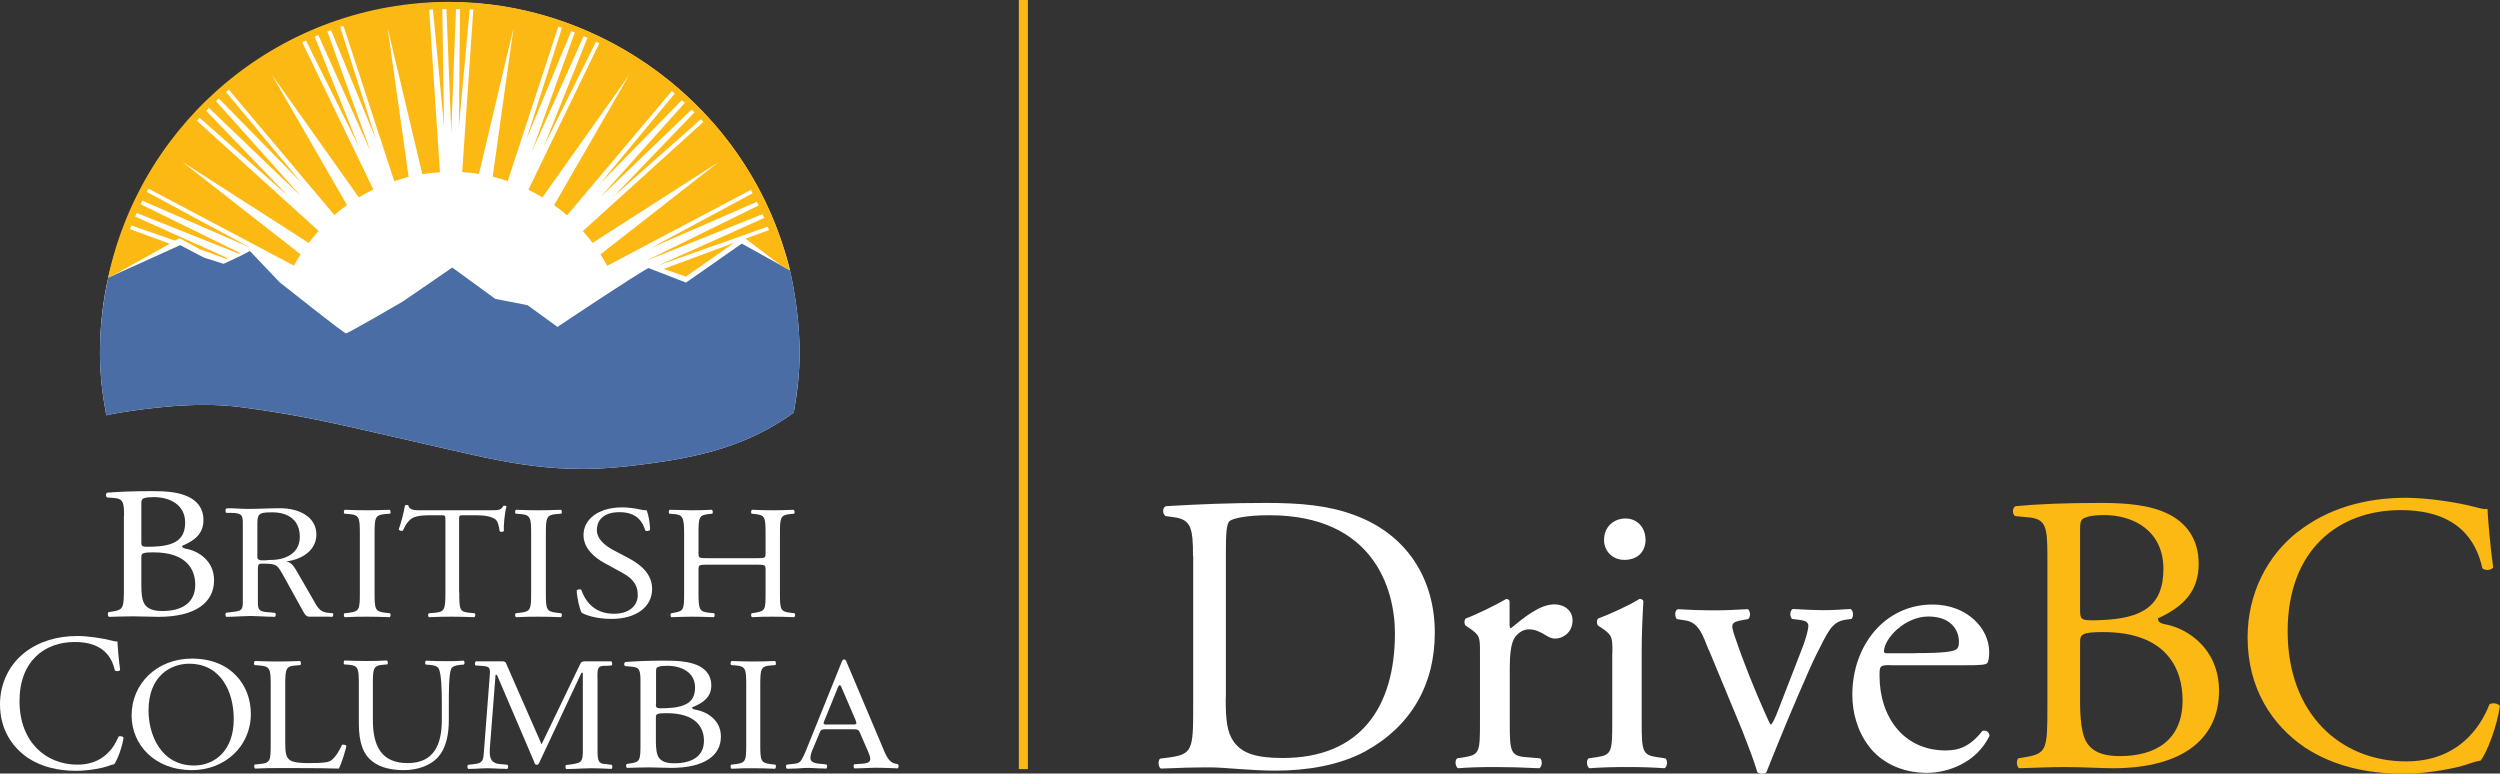 <svg width="223" height="69" viewBox="0 0 223 69" fill="none" xmlns="http://www.w3.org/2000/svg">
<rect x="0" y="0" width="223" height="69" fill="#333333" stroke="none"/>
<g clip-path="url(#clip0_4598_18208)">
<path d="M91.688 0H90.879V68.603H91.688V0Z" fill="#FDB913"/>
<path d="M106.417 49.591C106.417 47.104 106.234 46.356 104.754 46.142L103.975 46.036C103.685 45.852 103.655 45.288 104.006 45.151C107.028 44.968 109.913 44.861 112.935 44.861C115.957 44.861 118.445 45.074 120.765 45.929C125.573 47.668 127.985 51.727 127.985 56.427C127.985 61.127 125.817 64.819 121.757 67.032C119.437 68.283 116.522 68.741 113.79 68.741C111.515 68.741 109.241 68.451 107.989 68.451C106.494 68.451 105.212 68.481 103.548 68.558C103.334 68.451 103.258 67.886 103.471 67.672L104.296 67.566C106.356 67.276 106.433 66.864 106.433 63.125V49.606L106.417 49.591ZM109.333 62.286C109.333 64.178 109.44 65.307 110.05 66.162C110.828 67.26 112.187 67.612 114.431 67.612C121.33 67.612 124.428 63.095 124.428 56.488C124.428 52.582 122.551 45.959 113.225 45.959C111.119 45.959 109.989 46.249 109.699 46.463C109.409 46.676 109.348 47.562 109.348 49.164V62.286H109.333Z" fill="white"/>
<path d="M132.014 58.227C132.014 56.839 132.014 56.671 131.053 56.015L130.732 55.801C130.595 55.664 130.595 55.267 130.763 55.16C131.587 54.87 133.464 53.955 134.365 53.421C134.548 53.451 134.655 53.528 134.655 53.665V55.725C134.655 55.908 134.685 56.015 134.762 56.045C136.013 55.023 137.357 53.909 138.669 53.909C139.554 53.909 140.272 54.474 140.272 55.328C140.272 56.503 139.31 56.961 138.745 56.961C138.394 56.961 138.211 56.854 137.967 56.717C137.433 56.366 136.899 56.137 136.41 56.137C135.845 56.137 135.418 56.457 135.128 56.854C134.777 57.358 134.67 58.38 134.67 59.601V64.438C134.67 67.001 134.731 67.428 136.09 67.535L137.372 67.642C137.616 67.825 137.555 68.42 137.295 68.527C135.616 68.451 134.594 68.42 133.342 68.42C132.091 68.42 130.992 68.451 130.061 68.527C129.816 68.42 129.74 67.81 129.984 67.642L130.671 67.535C131.984 67.322 132.014 67.001 132.014 64.438V58.212V58.227Z" fill="white"/>
<path d="M143.828 58.227C143.828 56.839 143.828 56.671 142.867 56.015L142.546 55.801C142.409 55.664 142.409 55.267 142.577 55.16C143.401 54.87 145.431 53.955 146.24 53.421C146.423 53.421 146.56 53.497 146.591 53.635C146.515 54.886 146.438 56.579 146.438 58.044V64.438C146.438 67.001 146.515 67.352 147.797 67.535L148.545 67.642C148.789 67.825 148.728 68.42 148.468 68.527C147.4 68.451 146.377 68.42 145.126 68.42C143.874 68.42 142.775 68.451 141.783 68.527C141.539 68.42 141.462 67.81 141.707 67.642L142.454 67.535C143.767 67.352 143.813 67.001 143.813 64.438V58.212L143.828 58.227ZM146.789 48.096C146.789 49.377 145.904 49.942 144.897 49.942C143.798 49.942 143.08 49.118 143.08 48.172C143.08 46.997 143.935 46.249 145.003 46.249C146.072 46.249 146.774 47.104 146.774 48.096H146.789Z" fill="white"/>
<path d="M152.406 57.953C151.872 56.64 151.552 55.496 150.269 55.328L149.567 55.221C149.354 54.931 149.384 54.443 149.674 54.336C150.559 54.397 151.811 54.443 153.017 54.443C153.978 54.443 154.696 54.397 155.902 54.336C156.146 54.474 156.176 55.053 155.932 55.221L155.505 55.298C154.406 55.481 154.36 55.649 154.726 56.717C155.551 59.173 156.573 61.661 157.398 63.507C157.718 64.224 157.855 64.544 157.962 64.651C158.1 64.544 158.359 64.041 158.634 63.293C159.092 62.088 160.313 58.99 160.664 58.059C161.168 56.808 161.305 56.061 161.305 55.847C161.305 55.526 161.091 55.389 160.664 55.313L159.84 55.206C159.626 54.962 159.657 54.458 159.916 54.321C161.015 54.382 161.9 54.428 162.587 54.428C163.472 54.428 164.083 54.382 165.075 54.321C165.319 54.458 165.365 54.992 165.151 55.206L164.617 55.282C163.366 55.465 163.045 56.381 162.022 58.38C161.519 59.341 159.321 64.499 158.741 65.963C158.39 66.849 158.039 67.672 157.565 68.878C157.489 68.985 157.352 69.015 157.214 69.015C157.031 69.015 156.863 68.985 156.756 68.878C156.466 67.886 155.932 66.498 155.413 65.17L152.422 57.953H152.406Z" fill="white"/>
<path d="M168.616 59.326C167.685 59.326 167.655 59.402 167.655 60.287C167.655 63.888 169.746 66.94 173.562 66.94C174.737 66.94 175.729 66.589 176.828 65.201C177.179 65.094 177.423 65.307 177.469 65.628C176.294 68.054 173.729 68.939 171.883 68.939C169.563 68.939 167.746 67.947 166.723 66.589C165.655 65.201 165.228 63.522 165.228 61.966C165.228 57.587 168.112 53.924 172.386 53.924C175.439 53.924 177.438 56.03 177.438 58.166C177.438 58.67 177.362 58.944 177.301 59.097C177.194 59.311 176.691 59.341 175.195 59.341H168.616V59.326ZM170.829 58.258C173.455 58.258 174.248 58.12 174.523 57.907C174.63 57.831 174.737 57.693 174.737 57.236C174.737 56.244 174.065 54.992 172.005 54.992C169.944 54.992 168.082 56.915 168.051 58.09C168.051 58.166 168.051 58.273 168.296 58.273H170.814L170.829 58.258Z" fill="white"/>
<path d="M182.628 49.591C182.628 46.951 182.491 46.28 180.888 46.142L179.743 46.036C179.469 45.822 179.499 45.288 179.789 45.151C181.712 44.968 184.124 44.861 187.436 44.861C189.68 44.861 191.817 45.044 193.419 45.852C194.946 46.6 196.121 48.019 196.121 50.293C196.121 52.856 194.625 54.169 192.488 55.16C192.488 55.511 192.778 55.618 193.16 55.694C195.083 56.045 197.937 57.831 197.937 61.63C197.937 65.75 194.869 68.527 188.474 68.527C187.436 68.527 185.696 68.42 184.2 68.42C182.704 68.42 181.422 68.496 180.11 68.527C179.896 68.42 179.82 67.856 180.033 67.642L180.674 67.535C182.567 67.215 182.628 66.833 182.628 63.095V49.576V49.591ZM185.543 54.321C185.543 55.313 185.574 55.389 187.39 55.313C191.023 55.176 192.977 54.108 192.977 50.751C192.977 47.394 190.382 45.944 187.68 45.944C186.902 45.944 186.368 46.02 186.047 46.158C185.696 46.264 185.543 46.448 185.543 47.089V54.306V54.321ZM185.543 62.576C185.543 63.858 185.62 65.674 186.291 66.452C186.963 67.276 188.031 67.444 189.1 67.444C192.275 67.444 194.686 66.025 194.686 62.469C194.686 59.662 193.267 56.381 187.604 56.381C185.681 56.381 185.543 56.595 185.543 57.312V62.576Z" fill="#FDB913"/>
<path d="M204.989 47.424C207.584 45.395 210.896 44.403 214.59 44.403C216.513 44.403 219.215 44.8 220.894 45.257C221.321 45.364 221.565 45.441 221.886 45.395C221.916 46.219 222.1 48.462 222.39 50.629C222.206 50.873 221.672 50.918 221.428 50.69C220.894 48.279 219.291 45.502 214.132 45.502C208.683 45.502 204.058 48.95 204.058 56.32C204.058 63.69 208.79 67.917 214.62 67.917C219.215 67.917 221.245 64.926 222.054 62.836C222.298 62.652 222.832 62.729 222.985 62.973C222.741 64.819 221.81 67.169 221.275 67.84C220.848 67.917 220.421 68.054 220.024 68.191C219.245 68.481 216.681 69.015 214.407 69.015C211.201 69.015 208.149 68.374 205.539 66.635C202.7 64.682 200.486 61.447 200.486 56.854C200.486 52.902 202.272 49.53 204.974 47.424H204.989Z" fill="#FDB913"/>
<path d="M70.395 23.804C66.61 9.247 53.438 0.199 40.189 0.199C26.94 0.199 13.279 9.461 9.677 24.674C9.173 26.795 8.914 29.16 8.914 31.433C8.914 33.447 9.128 35.141 9.479 37.048C9.753 36.987 9.876 36.957 10.181 36.896C13.02 36.408 17.507 35.812 21.338 36.301C27.429 37.079 31.229 38.101 37.67 39.551C44.096 41.001 48.843 42.374 55.773 41.611C61.848 40.94 65.999 39.993 70.06 37.323L70.38 37.109C70.456 37.064 70.716 36.85 70.808 36.789C71.113 35.05 71.326 33.325 71.326 31.51C71.326 28.961 70.96 26.184 70.395 23.819" fill="white"/>
<path d="M9.662 24.75C9.402 25.986 8.914 28.32 8.914 31.433C8.914 33.447 9.128 35.141 9.479 37.048C9.753 36.987 9.876 36.957 10.181 36.896C13.02 36.407 17.507 35.812 21.338 36.3C27.429 37.063 31.229 38.101 37.67 39.551C44.096 41 48.843 42.373 55.773 41.611C61.848 40.939 65.999 39.993 70.06 37.323L70.38 37.109C70.441 37.063 70.731 36.85 70.808 36.789C71.097 35.049 71.326 33.325 71.326 31.509C71.326 29.068 70.991 26.428 70.472 24.124L66.167 21.729L61.191 25.207L57.849 23.91C56.719 24.475 49.729 29.16 49.729 29.16L47.057 27.222L44.173 26.657L40.342 23.865L35.946 26.886C35.946 26.886 31.046 29.739 30.863 29.739C30.68 29.739 24.941 25.177 24.941 25.177L22.285 22.385C21.827 22.674 20.026 23.498 20.026 23.498L19.934 23.529L18.194 22.98L16.073 21.866L9.631 24.78L9.662 24.75Z" fill="#4A6DA6"/>
<path d="M11.066 46.051C11.066 44.8 10.99 44.479 10.15 44.418L9.555 44.372C9.402 44.266 9.418 44.022 9.57 43.945C10.578 43.869 11.845 43.808 13.585 43.808C14.76 43.808 15.889 43.884 16.729 44.281C17.538 44.632 18.148 45.303 18.148 46.387C18.148 47.607 17.37 48.218 16.24 48.691C16.24 48.858 16.393 48.904 16.591 48.95C17.599 49.118 19.095 49.957 19.095 51.758C19.095 53.711 17.492 55.023 14.119 55.023C13.585 55.023 12.653 54.977 11.875 54.977C11.097 54.977 10.41 55.008 9.723 55.023C9.616 54.977 9.57 54.703 9.692 54.596L10.028 54.55C11.02 54.397 11.051 54.214 11.051 52.444V46.051H11.066ZM12.608 48.294C12.608 48.767 12.623 48.797 13.585 48.767C15.492 48.706 16.515 48.202 16.515 46.615C16.515 45.029 15.157 44.342 13.722 44.342C13.31 44.342 13.035 44.372 12.867 44.433C12.684 44.495 12.608 44.571 12.608 44.876V48.294ZM12.608 52.2C12.608 52.81 12.638 53.665 13.005 54.031C13.356 54.413 13.92 54.504 14.485 54.504C16.149 54.504 17.416 53.833 17.416 52.154C17.416 50.827 16.668 49.27 13.691 49.27C12.684 49.27 12.608 49.362 12.608 49.713V52.2Z" fill="white"/>
<path d="M32.099 47.699C32.099 46.173 32.069 45.929 31.122 45.852L30.726 45.822C30.634 45.761 30.664 45.502 30.756 45.471C31.55 45.502 32.099 45.517 32.771 45.517C33.442 45.517 33.946 45.502 34.755 45.471C34.847 45.517 34.877 45.776 34.786 45.822L34.389 45.852C33.442 45.929 33.412 46.173 33.412 47.699V52.826C33.412 54.352 33.442 54.55 34.389 54.657L34.786 54.703C34.877 54.764 34.847 55.023 34.755 55.053C33.961 55.023 33.412 55.008 32.771 55.008C32.099 55.008 31.55 55.008 30.756 55.053C30.664 55.008 30.634 54.779 30.726 54.703L31.122 54.657C32.069 54.55 32.099 54.352 32.099 52.826V47.699Z" fill="white"/>
<path d="M40.967 52.856C40.967 54.367 40.998 54.581 41.868 54.657L42.341 54.703C42.432 54.764 42.402 55.023 42.31 55.053C41.456 55.023 40.952 55.008 40.341 55.008C39.731 55.008 39.227 55.008 38.266 55.053C38.174 55.008 38.144 54.764 38.266 54.703L38.8 54.657C39.655 54.581 39.731 54.367 39.731 52.856V46.417C39.731 45.975 39.731 45.959 39.288 45.959H38.464C37.823 45.959 36.999 45.99 36.617 46.325C36.251 46.646 36.114 46.951 35.946 47.317C35.823 47.409 35.61 47.317 35.564 47.226C35.808 46.57 36.022 45.654 36.129 45.074C36.175 45.044 36.373 45.029 36.419 45.074C36.51 45.532 36.999 45.517 37.686 45.517H43.745C44.554 45.517 44.691 45.486 44.905 45.12C44.982 45.09 45.15 45.12 45.18 45.166C45.012 45.761 44.905 46.921 44.951 47.348C44.89 47.47 44.63 47.47 44.569 47.378C44.524 47.027 44.417 46.493 44.188 46.325C43.852 46.081 43.272 45.959 42.448 45.959H41.379C40.937 45.959 40.952 45.959 40.952 46.448V52.856H40.967Z" fill="white"/>
<path d="M47.378 47.699C47.378 46.173 47.347 45.929 46.401 45.852L46.004 45.822C45.913 45.761 45.943 45.502 46.035 45.471C46.828 45.502 47.378 45.517 48.05 45.517C48.721 45.517 49.24 45.502 50.034 45.471C50.125 45.517 50.156 45.776 50.064 45.822L49.667 45.852C48.721 45.929 48.691 46.173 48.691 47.699V52.826C48.691 54.352 48.721 54.55 49.667 54.657L50.064 54.703C50.156 54.764 50.125 55.023 50.034 55.053C49.24 55.023 48.691 55.008 48.05 55.008C47.408 55.008 46.844 55.008 46.035 55.053C45.943 55.008 45.913 54.779 46.004 54.703L46.401 54.657C47.347 54.55 47.378 54.352 47.378 52.826V47.699Z" fill="white"/>
<path d="M54.537 55.206C53.117 55.206 52.217 54.84 51.896 54.672C51.698 54.352 51.469 53.329 51.438 52.658C51.514 52.566 51.774 52.536 51.85 52.612C52.11 53.344 52.797 54.748 54.766 54.748C56.2 54.748 56.887 53.955 56.887 53.1C56.887 52.459 56.735 51.758 55.498 51.086L53.88 50.201C53.026 49.728 52.049 48.904 52.049 47.729C52.049 46.371 53.3 45.257 55.514 45.257C56.032 45.257 56.658 45.349 57.086 45.441C57.299 45.502 57.544 45.517 57.681 45.517C57.834 45.868 57.986 46.661 57.986 47.272C57.91 47.363 57.65 47.409 57.559 47.317C57.345 46.631 56.887 45.685 55.254 45.685C53.621 45.685 53.239 46.615 53.239 47.287C53.239 48.126 54.063 48.721 54.689 49.057L56.048 49.774C57.116 50.339 58.169 51.163 58.169 52.536C58.169 54.123 56.765 55.206 54.552 55.206H54.537Z" fill="white"/>
<path d="M63.084 50.369C62.336 50.369 62.306 50.4 62.306 50.827V52.856C62.306 54.367 62.382 54.565 63.252 54.657L63.695 54.703C63.786 54.764 63.756 55.023 63.664 55.053C62.825 55.023 62.306 55.008 61.695 55.008C61.024 55.008 60.505 55.038 59.894 55.053C59.803 55.008 59.772 54.779 59.864 54.703L60.123 54.657C60.993 54.504 61.024 54.367 61.024 52.856V47.668C61.024 46.158 60.917 45.913 60.108 45.852L59.711 45.822C59.619 45.761 59.65 45.502 59.742 45.471C60.505 45.471 61.024 45.517 61.695 45.517C62.306 45.517 62.825 45.502 63.496 45.471C63.588 45.517 63.618 45.776 63.527 45.822L63.237 45.852C62.336 45.944 62.306 46.158 62.306 47.668V49.331C62.306 49.774 62.336 49.789 63.084 49.789H67.511C68.258 49.789 68.289 49.774 68.289 49.331V47.668C68.289 46.158 68.258 45.944 67.343 45.852L67.053 45.822C66.961 45.761 66.992 45.502 67.083 45.471C67.801 45.502 68.32 45.517 68.961 45.517C69.602 45.517 70.09 45.502 70.792 45.471C70.884 45.517 70.914 45.776 70.823 45.822L70.502 45.852C69.602 45.944 69.571 46.158 69.571 47.668V52.856C69.571 54.367 69.602 54.55 70.502 54.657L70.869 54.703C70.96 54.764 70.93 55.023 70.838 55.053C70.09 55.023 69.571 55.008 68.961 55.008C68.32 55.008 67.77 55.008 67.083 55.053C66.992 55.008 66.961 54.779 67.053 54.703L67.343 54.657C68.289 54.504 68.289 54.367 68.289 52.856V50.827C68.289 50.4 68.258 50.369 67.511 50.369H63.084Z" fill="white"/>
<path d="M2.198 58.212C3.465 57.22 5.098 56.732 6.899 56.732C7.845 56.732 9.158 56.93 9.982 57.144C10.196 57.19 10.318 57.236 10.471 57.22C10.486 57.617 10.578 58.716 10.715 59.768C10.623 59.891 10.364 59.906 10.242 59.799C9.982 58.609 9.189 57.266 6.67 57.266C3.999 57.266 1.74 58.944 1.74 62.545C1.74 66.147 4.06 68.207 6.914 68.207C9.158 68.207 10.15 66.742 10.562 65.719C10.684 65.628 10.944 65.658 11.02 65.796C10.898 66.696 10.44 67.84 10.181 68.176C9.967 68.207 9.769 68.283 9.57 68.359C9.189 68.496 7.937 68.756 6.808 68.756C5.235 68.756 3.74 68.435 2.473 67.596C1.084 66.635 0 65.063 0 62.82C0 60.898 0.87 59.25 2.198 58.212Z" fill="white"/>
<path d="M11.738 63.827C11.738 60.959 14.012 58.746 17.126 58.746C20.621 58.746 22.376 61.142 22.376 63.675C22.376 66.589 20.041 68.695 17.126 68.695C13.768 68.695 11.738 66.406 11.738 63.812V63.827ZM20.85 64.132C20.85 61.767 19.751 59.204 16.866 59.204C15.294 59.204 13.249 60.226 13.249 63.385C13.249 65.506 14.332 68.283 17.309 68.283C19.125 68.283 20.85 66.986 20.85 64.148V64.132Z" fill="white"/>
<path d="M39.41 62.591C39.41 61.706 39.38 60.043 39.12 59.616C39.014 59.433 38.739 59.341 38.357 59.311L37.976 59.28C37.884 59.173 37.915 58.99 38.006 58.929C38.586 58.96 39.151 58.975 39.746 58.975C40.387 58.975 40.799 58.975 41.349 58.929C41.471 59.005 41.456 59.189 41.379 59.28L41.013 59.311C40.632 59.341 40.342 59.463 40.25 59.646C40.036 60.119 40.036 61.783 40.036 62.576V64.209C40.036 65.46 39.822 66.787 38.968 67.642C38.311 68.313 37.182 68.695 36.052 68.695C34.999 68.695 33.946 68.512 33.198 67.901C32.389 67.276 32.008 66.223 32.008 64.514V61.111C32.008 59.616 31.977 59.372 31.092 59.295L30.71 59.265C30.619 59.204 30.649 58.96 30.741 58.914C31.504 58.944 32.023 58.96 32.633 58.96C33.244 58.96 33.763 58.96 34.511 58.914C34.602 58.96 34.633 59.204 34.541 59.265L34.175 59.295C33.29 59.372 33.259 59.616 33.259 61.111V64.224C33.259 66.543 34.022 68.069 36.358 68.069C38.693 68.069 39.41 66.436 39.41 64.239V62.576V62.591Z" fill="white"/>
<path d="M57.131 60.852C57.131 59.784 57.07 59.509 56.307 59.463L55.773 59.417C55.636 59.341 55.651 59.112 55.788 59.051C56.689 58.975 57.818 58.929 59.375 58.929C60.428 58.929 61.436 59.005 62.184 59.326C62.901 59.631 63.45 60.211 63.45 61.127C63.45 62.164 62.748 62.698 61.741 63.095C61.741 63.248 61.878 63.278 62.061 63.309C62.962 63.461 64.305 64.163 64.305 65.704C64.305 67.367 62.87 68.496 59.864 68.496C59.375 68.496 58.566 68.451 57.864 68.451C57.162 68.451 56.566 68.481 55.941 68.496C55.834 68.451 55.803 68.222 55.91 68.145L56.215 68.1C57.101 67.978 57.131 67.81 57.131 66.299V60.837V60.852ZM58.505 62.774C58.505 63.171 58.52 63.202 59.375 63.171C61.084 63.11 62 62.683 62 61.325C62 59.967 60.779 59.387 59.512 59.387C59.146 59.387 58.902 59.417 58.749 59.478C58.581 59.524 58.52 59.585 58.52 59.845V62.774H58.505ZM58.505 66.116C58.505 66.635 58.535 67.367 58.856 67.688C59.177 68.023 59.68 68.085 60.169 68.085C61.649 68.085 62.794 67.505 62.794 66.07C62.794 64.941 62.123 63.614 59.467 63.614C58.566 63.614 58.505 63.705 58.505 63.995V66.116Z" fill="white"/>
<path d="M29.657 54.703L29.26 54.657C29.184 54.657 29.108 54.642 29.047 54.626C28.466 54.52 28.222 54.001 27.948 53.512L26.558 51.102C26.314 50.705 26.07 50.156 25.521 50.079C26.94 49.911 28.222 49.087 28.222 47.684C28.222 46.066 26.62 45.334 25.002 45.334C24.025 45.334 23.078 45.395 22.086 45.395C21.537 45.395 20.957 45.334 20.423 45.334C20.117 45.334 20.117 45.395 20.117 45.563C20.117 45.807 20.224 45.746 20.545 45.746C21.735 45.746 21.659 46.036 21.659 47.027V53.329C21.659 54.23 21.735 54.504 20.789 54.581C20.789 54.581 20.636 54.581 20.56 54.611L20.163 54.657C20.072 54.748 20.102 54.977 20.194 55.023C20.407 55.023 20.789 55.008 20.789 55.008C21.308 54.992 21.842 54.947 22.361 54.947C22.88 54.947 23.399 54.992 23.918 55.008C24.101 55.008 24.299 55.008 24.513 55.023C24.605 54.977 24.635 54.748 24.544 54.672L24.132 54.626C24.055 54.626 23.903 54.611 23.903 54.611C22.941 54.55 23.002 54.275 23.002 53.344V50.964C23.002 50.827 22.987 50.461 23.078 50.354C23.17 50.262 23.323 50.278 23.46 50.278C24.757 50.278 24.742 50.4 25.353 51.483L27.016 54.489C27.154 54.718 27.261 55.008 27.596 55.008H29.047C29.23 55.008 29.428 55.008 29.642 55.023C29.733 54.977 29.764 54.748 29.672 54.672L29.657 54.703ZM23.826 49.972C23.536 49.972 22.956 50.079 22.956 49.698V46.936C22.956 45.852 22.987 45.7 24.284 45.7C25.795 45.7 26.742 46.463 26.742 47.882C26.742 48.508 26.513 49.072 25.963 49.454C25.307 49.896 24.62 49.957 23.826 49.957V49.972Z" fill="white"/>
<path d="M24.147 61.172C24.147 59.662 24.116 59.433 23.109 59.357L22.712 59.326C22.621 59.265 22.651 59.006 22.743 58.96C23.628 58.99 24.162 59.006 24.803 59.006C25.444 59.006 25.963 58.99 26.757 58.96C26.849 59.006 26.879 59.265 26.788 59.326L26.406 59.357C25.475 59.418 25.444 59.662 25.444 61.172V66.177C25.444 67.093 25.49 67.459 25.78 67.734C25.948 67.886 26.253 68.069 27.505 68.069C28.848 68.069 29.184 68.008 29.443 67.886C29.764 67.718 30.176 67.184 30.497 66.452C30.588 66.376 30.893 66.452 30.893 66.543C30.893 66.711 30.451 68.176 30.222 68.558C29.413 68.527 27.917 68.512 26.284 68.512H24.819C24.162 68.512 23.643 68.512 22.758 68.558C22.666 68.512 22.636 68.283 22.727 68.192L23.201 68.146C24.116 68.054 24.147 67.856 24.147 66.345V61.157V61.172Z" fill="white"/>
<path d="M66.564 61.203C66.564 59.677 66.534 59.433 65.618 59.357L65.221 59.326C65.129 59.265 65.16 59.006 65.252 58.96C66.03 58.99 66.549 59.006 67.205 59.006C67.862 59.006 68.35 58.99 69.129 58.96C69.22 59.006 69.251 59.265 69.159 59.326L68.762 59.357C67.846 59.418 67.816 59.677 67.816 61.203V66.33C67.816 67.856 67.846 68.054 68.762 68.161L69.159 68.207C69.251 68.268 69.22 68.527 69.129 68.573C68.35 68.542 67.816 68.527 67.205 68.527C66.549 68.527 66.03 68.527 65.252 68.573C65.16 68.527 65.129 68.298 65.221 68.207L65.618 68.161C66.534 68.054 66.564 67.856 66.564 66.33V61.203Z" fill="white"/>
<path d="M54.14 68.161C54.063 68.161 53.911 68.146 53.911 68.146C53.743 68.13 53.605 68.1 53.483 67.978C53.285 67.764 53.3 67.154 53.3 66.91V60.608C53.3 60.333 53.239 59.738 53.438 59.525C53.544 59.418 53.758 59.387 53.941 59.387C54.013 59.387 54.084 59.387 54.155 59.387L54.552 59.357C54.643 59.296 54.613 59.036 54.521 58.99C54.308 58.99 54.109 58.99 53.926 58.99H52.232C52.049 58.99 51.881 58.99 51.774 59.189L48.309 66.391L45.256 59.433C45.15 59.189 45.134 58.99 44.814 58.99H43.043C42.86 58.99 42.661 58.99 42.448 58.99C42.356 59.036 42.326 59.296 42.417 59.357L42.814 59.387C42.891 59.387 43.043 59.403 43.043 59.403C43.7 59.448 43.745 59.586 43.684 60.288L43.165 67.047C43.119 67.719 43.089 68.085 42.371 68.146C42.371 68.146 42.219 68.161 42.143 68.176L41.746 68.222C41.654 68.314 41.685 68.543 41.776 68.588C41.99 68.588 42.356 68.573 42.356 68.573C42.723 68.558 43.089 68.527 43.455 68.527C43.852 68.527 44.249 68.558 44.646 68.573C44.829 68.573 45.027 68.573 45.241 68.588C45.333 68.543 45.363 68.314 45.272 68.222L44.875 68.176C44.768 68.176 44.646 68.161 44.646 68.161C43.623 68.1 43.638 67.368 43.715 66.483L44.203 60.196H44.325L47.637 67.932C47.668 68.039 47.714 68.222 47.882 68.222C48.034 68.222 48.08 68.054 48.141 67.947L51.865 60.013H51.988V66.925C51.988 67.2 52.018 67.764 51.728 67.978C51.575 68.085 51.102 68.161 51.102 68.161C51.041 68.161 50.965 68.176 50.889 68.192L50.492 68.237C50.4 68.329 50.431 68.558 50.522 68.603C50.736 68.603 51.102 68.588 51.102 68.588C51.636 68.573 52.186 68.527 52.751 68.527C53.148 68.527 53.926 68.558 53.926 68.558C54.109 68.558 54.323 68.588 54.537 68.588C54.628 68.543 54.659 68.314 54.567 68.222L54.17 68.176L54.14 68.161Z" fill="white"/>
<path d="M80.103 68.191L80.057 68.145C79.981 68.145 79.904 68.13 79.844 68.115C79.218 67.978 78.973 67.23 78.745 66.696L75.539 59.112C75.509 59.021 75.448 58.822 75.31 58.822C75.142 58.822 75.081 59.036 75.035 59.158L71.983 66.726C71.876 67.016 71.586 67.703 71.388 67.917C71.235 68.085 71.021 68.115 70.807 68.13C70.807 68.13 70.639 68.145 70.548 68.161L70.166 68.207C70.075 68.298 70.105 68.527 70.197 68.573C70.411 68.573 70.792 68.558 70.792 68.558C71.204 68.558 71.632 68.496 72.044 68.496C72.395 68.496 72.746 68.527 73.097 68.542C73.097 68.542 73.479 68.542 73.692 68.558C73.784 68.512 73.814 68.283 73.723 68.191L73.326 68.145C73.25 68.145 73.112 68.13 73.112 68.13C72.746 68.085 72.288 68.023 72.288 67.612C72.288 67.337 72.41 67.016 72.517 66.787L72.99 65.658C73.234 65.109 73.127 65.048 73.769 65.048H75.921C76.684 65.048 76.562 65.048 76.898 65.811L77.401 66.955C77.478 67.154 77.63 67.489 77.63 67.688C77.63 68.069 77.218 68.1 76.821 68.13C76.821 68.13 76.699 68.13 76.577 68.145L76.195 68.176C76.104 68.268 76.134 68.496 76.226 68.542C76.44 68.542 76.821 68.527 76.821 68.527C77.279 68.512 77.722 68.481 78.165 68.481C78.714 68.481 79.279 68.512 79.828 68.527C80.011 68.527 79.859 68.527 80.072 68.542C80.164 68.496 80.195 68.268 80.103 68.191ZM75.906 64.621H74.043C74.043 64.621 73.463 64.682 73.463 64.529C73.463 64.483 73.494 64.392 73.509 64.346L74.639 61.569C74.639 61.569 74.776 61.111 74.913 61.111C75.005 61.111 75.142 61.508 75.173 61.569L76.287 64.163C76.287 64.163 76.394 64.438 76.394 64.499C76.394 64.666 76.012 64.621 75.921 64.621H75.906Z" fill="white"/>
<path d="M65.496 21.652L59.192 23.987L61.176 24.673L65.496 21.652Z" fill="#FDB913"/>
<path d="M15.141 21.744L11.6 20.432C11.646 20.325 11.677 20.218 11.722 20.111L15.614 21.469L15.996 21.24L17.858 22.247L20.178 23.087L20.316 23.026L12.058 19.318C12.104 19.211 12.15 19.104 12.195 18.997L21.293 22.629L21.415 22.568L12.547 18.219C12.592 18.112 12.638 18.006 12.699 17.899L22.331 22.095L13.096 17.12C13.142 17.029 13.188 16.937 13.249 16.831L26.223 23.697C26.406 23.346 26.604 23.01 26.818 22.69L16.256 14.435L27.535 21.668C27.81 21.301 28.115 20.951 28.421 20.599L17.568 10.773C17.645 10.697 17.721 10.605 17.812 10.514L25.688 17.471L18.392 9.888C18.469 9.796 18.56 9.72 18.637 9.629L26.864 17.517L19.262 9.018C19.354 8.942 19.43 8.866 19.522 8.789L26.879 16.297L20.163 8.209C20.239 8.148 20.331 8.072 20.407 7.996L29.825 19.18C30.191 18.86 30.573 18.57 30.954 18.296L24.238 6.653L32.008 17.609C32.435 17.349 32.862 17.12 33.305 16.907L26.955 3.769C27.062 3.708 27.169 3.662 27.291 3.617L31.992 13.046L28.07 3.266C28.176 3.22 28.283 3.174 28.39 3.128L33.061 13.535L29.199 2.808C29.306 2.762 29.413 2.732 29.52 2.686L33.534 12.421L30.344 2.396C30.435 2.365 30.527 2.335 30.634 2.304L35.167 16.159C35.594 16.022 36.022 15.9 36.449 15.778L34.572 2.472L37.67 15.534C38.189 15.457 38.708 15.396 39.242 15.366L38.281 0.855C38.388 0.855 38.495 0.855 38.617 0.839L39.609 11.276L39.456 0.809C39.578 0.809 39.7 0.809 39.822 0.809L40.25 11.795L40.677 0.809C40.799 0.809 40.906 0.809 41.028 0.809L40.937 11.261L41.898 0.839C42.005 0.839 42.112 0.839 42.219 0.855L41.227 15.351C41.73 15.381 42.234 15.442 42.722 15.518L45.806 2.503L43.944 15.762C44.401 15.869 44.859 16.007 45.287 16.159L49.805 2.365C49.912 2.411 50.019 2.442 50.125 2.487L46.966 12.406L50.95 2.777C51.056 2.823 51.163 2.854 51.27 2.899L47.439 13.52L52.064 3.22C52.171 3.266 52.278 3.311 52.4 3.372L48.523 13.031L53.163 3.723C53.27 3.769 53.361 3.815 53.453 3.861L47.134 16.922C47.561 17.136 47.988 17.365 48.385 17.609L56.124 6.684L49.423 18.296C49.82 18.585 50.217 18.891 50.583 19.211L59.925 8.118C60.016 8.194 60.092 8.27 60.184 8.347L53.544 16.358L60.825 8.927C60.917 9.003 60.993 9.079 61.084 9.171L53.56 17.578L61.695 9.766C61.771 9.842 61.863 9.934 61.939 10.025L54.735 17.517L62.519 10.636C62.596 10.712 62.672 10.788 62.733 10.88L51.987 20.615C52.293 20.951 52.583 21.301 52.858 21.668L64.107 14.45L53.56 22.69C53.773 23.01 53.972 23.361 54.155 23.712L66.976 16.937C67.037 17.029 67.083 17.136 67.129 17.243L58.047 22.125L67.51 18.006C67.556 18.112 67.617 18.219 67.663 18.326L57.605 23.27L68.014 19.104C68.06 19.211 68.106 19.318 68.167 19.44L58.734 23.666L68.472 20.218C68.518 20.31 68.548 20.416 68.594 20.523L66.503 21.286L69.602 23.636L70.456 24.109C70.136 22.797 69.632 21.21 69.144 19.974C64.504 8.209 52.781 0.168 40.082 0.168C25.185 0.168 12.745 10.62 9.677 24.597C9.677 24.597 9.662 24.689 9.646 24.765L10.257 24.475L15.141 21.744Z" fill="#FDB913"/>
</g>
<defs>
<clipPath id="clip0_4598_18208">
<rect width="223" height="69" fill="white"/>
</clipPath>
</defs>
</svg>

